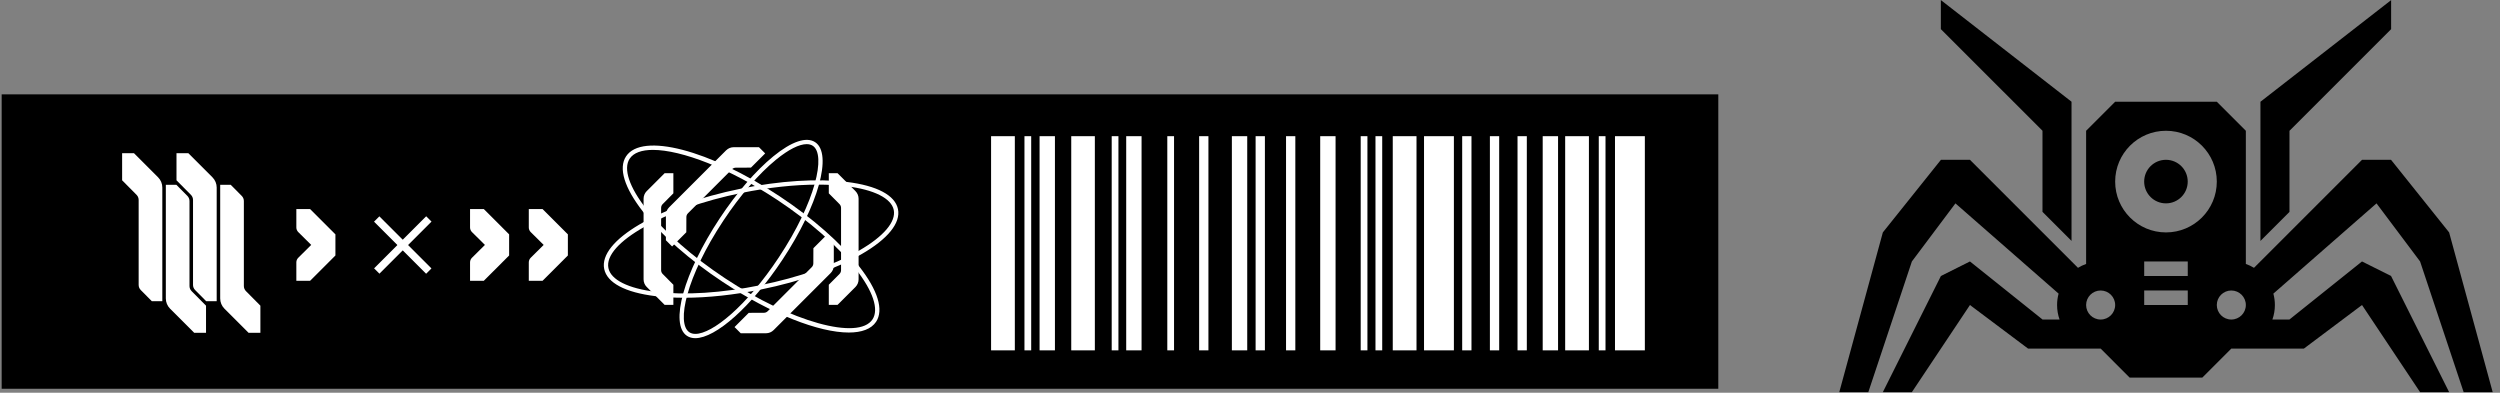 <?xml version="1.0" encoding="UTF-8" standalone="no"?>
<!DOCTYPE svg PUBLIC "-//W3C//DTD SVG 1.1//EN" "http://www.w3.org/Graphics/SVG/1.1/DTD/svg11.dtd">
<svg width="100%" height="100%" viewBox="0 0 261 41" version="1.1" xmlns="http://www.w3.org/2000/svg" xmlns:xlink="http://www.w3.org/1999/xlink" xml:space="preserve" xmlns:serif="http://www.serif.com/" style="fill-rule:evenodd;clip-rule:evenodd;stroke-linejoin:round;stroke-miterlimit:2;">
    <rect x="0" y="0" width="261" height="41" fill="#808080" stroke="none"/>
    <g transform="matrix(0.75,0,0,0.75,0,0)">
        <g transform="matrix(-1.015,0,0,0.917,1286.82,-934.539)">
            <rect x="1032.15" y="1033.45" width="235.425" height="44.689"/>
        </g>
        <g transform="matrix(-0.927,0,0,0.927,1228.65,-944.697)">
            <rect x="1161" y="1039.54" width="3.544" height="32.16" style="fill:white;"/>
        </g>
        <g transform="matrix(-0.927,0,0,0.927,1218.69,-944.697)">
            <rect x="1156.25" y="1039.54" width="2.306" height="32.16" style="fill:white;"/>
        </g>
        <g transform="matrix(-0.927,0,0,0.927,1242.8,-944.697)">
            <rect x="1169.25" y="1039.54" width="2.306" height="32.16" style="fill:white;"/>
        </g>
        <g transform="matrix(-0.927,0,0,0.927,1272.22,-944.697)">
            <rect x="1185.12" y="1039.54" width="2.306" height="32.16" style="fill:white;"/>
        </g>
        <g transform="matrix(0.927,0,0,0.927,-927.042,-944.697)">
            <rect x="1198.29" y="1039.54" width="2.306" height="32.16" style="fill:white;"/>
        </g>
        <g transform="matrix(0.927,0,0,0.927,-927.042,-944.697)">
            <rect x="1231.7" y="1039.54" width="2.306" height="32.16" style="fill:white;"/>
        </g>
        <g transform="matrix(0.927,0,0,0.927,-927.042,-944.697)">
            <rect x="1227.92" y="1039.54" width="1.395" height="32.16" style="fill:white;"/>
        </g>
        <g transform="matrix(0.927,0,0,0.927,-927.042,-944.697)">
            <rect x="1223.77" y="1039.54" width="1.395" height="32.16" style="fill:white;"/>
        </g>
        <g transform="matrix(0.927,0,0,0.927,-927.042,-944.697)">
            <rect x="1219.61" y="1039.54" width="1.395" height="32.16" style="fill:white;"/>
        </g>
        <g transform="matrix(0.927,0,0,0.927,-927.042,-944.697)">
            <rect x="1193.16" y="1039.54" width="1.395" height="32.16" style="fill:white;"/>
        </g>
        <g transform="matrix(0.927,0,0,0.927,-927.042,-944.697)">
            <rect x="1188.59" y="1039.54" width="1.395" height="32.16" style="fill:white;"/>
        </g>
        <g transform="matrix(0.927,0,0,0.927,-927.042,-944.697)">
            <rect x="1180.11" y="1039.54" width="1.395" height="32.16" style="fill:white;"/>
        </g>
        <g transform="matrix(0.927,0,0,0.927,-927.042,-944.697)">
            <rect x="1206.59" y="1039.54" width="1.011" height="32.16" style="fill:white;"/>
        </g>
        <g transform="matrix(0.927,0,0,0.927,-927.042,-944.697)">
            <rect x="1175.33" y="1039.54" width="1.011" height="32.16" style="fill:white;"/>
        </g>
        <g transform="matrix(0.927,0,0,0.927,-927.042,-944.697)">
            <rect x="1166.98" y="1039.54" width="1.011" height="32.16" style="fill:white;"/>
        </g>
        <g transform="matrix(0.927,0,0,0.927,-927.042,-944.697)">
            <rect x="1153.88" y="1039.54" width="1.011" height="32.16" style="fill:white;"/>
        </g>
        <g transform="matrix(0.927,0,0,0.927,-927.042,-944.697)">
            <rect x="1204.37" y="1039.54" width="1.011" height="32.16" style="fill:white;"/>
        </g>
        <g transform="matrix(0.927,0,0,0.927,-927.042,-944.697)">
            <rect x="1240.12" y="1039.54" width="1.011" height="32.16" style="fill:white;"/>
        </g>
        <g transform="matrix(-0.927,0,0,0.927,1206.35,-944.697)">
            <rect x="1148.96" y="1039.54" width="3.566" height="32.16" style="fill:white;"/>
        </g>
        <g transform="matrix(-0.927,0,0,0.927,1327.75,-944.697)">
            <rect x="1213.99" y="1039.54" width="4.484" height="32.16" style="fill:white;"/>
        </g>
        <g transform="matrix(-0.927,0,0,0.927,1380.89,-944.697)">
            <rect x="1242.64" y="1039.54" width="4.484" height="32.16" style="fill:white;"/>
        </g>
        <g transform="matrix(-0.927,0,0,0.927,1318.18,-944.697)">
            <rect x="1209.28" y="1039.54" width="3.566" height="32.16" style="fill:white;"/>
        </g>
        <g transform="matrix(-0.927,0,0,0.927,1366.18,-944.697)">
            <rect x="1235.17" y="1039.54" width="3.566" height="32.16" style="fill:white;"/>
        </g>
        <g transform="matrix(1.32834e-17,0.217,-0.217,1.32834e-17,35.656,42.967)">
            <path d="M0,20.343C-1.741,22.084 -4.1,23.064 -6.564,23.064L-79.458,23.064L-79.458,16.308L-72.32,9.229C-71.449,8.364 -70.278,7.883 -69.051,7.883L-14.519,7.883C-13.298,7.883 -12.121,7.395 -11.25,6.536L-1.922,-2.721L15.471,-2.721L15.471,4.872L0,20.343Z" style="fill:white;fill-rule:nonzero;"/>
        </g>
        <g transform="matrix(1.32834e-17,0.217,-0.217,1.32834e-17,25.158,24.68)">
            <path d="M0,-20.344C1.741,-22.085 4.1,-23.065 6.564,-23.065L79.458,-23.065L79.458,-16.309L72.32,-9.23C71.449,-8.365 70.278,-7.884 69.051,-7.884L14.519,-7.884C13.298,-7.884 12.121,-7.396 11.25,-6.537L1.922,2.721L-15.471,2.721L-15.471,-4.873L0,-20.344Z" style="fill:white;fill-rule:nonzero;"/>
        </g>
        <g transform="matrix(1.32834e-17,0.217,-0.217,1.32834e-17,28.088,42.967)">
            <path d="M0,20.343C-1.741,22.084 -4.1,23.064 -6.564,23.064L-79.458,23.064L-79.458,16.308L-72.32,9.23C-71.449,8.365 -70.278,7.883 -69.051,7.883L-14.519,7.883C-13.298,7.883 -12.121,7.396 -11.25,6.536L-1.922,-2.721L15.471,-2.721L15.471,4.872L0,20.343Z" style="fill:white;fill-rule:nonzero;"/>
        </g>
        <g transform="matrix(1.32834e-17,0.217,-0.217,1.32834e-17,17.59,24.68)">
            <path d="M0,-20.343C1.741,-22.084 4.1,-23.064 6.564,-23.064L79.458,-23.064L79.458,-16.308L72.32,-9.23C71.449,-8.365 70.278,-7.883 69.051,-7.883L14.519,-7.883C13.298,-7.883 12.121,-7.395 11.25,-6.536L1.922,2.721L-15.471,2.721L-15.471,-4.872L0,-20.343Z" style="fill:white;fill-rule:nonzero;"/>
        </g>
        <g transform="matrix(-0.215,0.215,0.215,0.215,50.944,33.576)">
            <rect x="-27.565" y="11.418" width="33.725" height="3.452" style="fill:white;"/>
        </g>
        <g transform="matrix(-0.215,0.215,0.215,0.215,55.536,28.984)">
            <rect x="8.977" y="-3.718" width="3.452" height="33.725" style="fill:white;"/>
        </g>
        <g transform="matrix(1.85783e-17,-0.303,0.303,1.85783e-17,44.776,29.1)">
            <path d="M0,-5.314L-11.629,6.319L-21.33,6.319L-32.959,-5.314L-32.959,-11.633L-24.493,-11.633C-23.7,-11.633 -22.942,-11.316 -22.385,-10.756L-16.478,-4.802L-10.574,-10.756C-10.018,-11.316 -9.259,-11.633 -8.467,-11.633L0,-11.633L0,-5.314Z" style="fill:white;fill-rule:nonzero;"/>
        </g>
        <g transform="matrix(1.85783e-17,-0.303,0.303,1.85783e-17,68.956,29.1)">
            <path d="M0,-5.314L-11.629,6.319L-21.33,6.319L-32.959,-5.314L-32.959,-11.633L-24.493,-11.633C-23.7,-11.633 -22.942,-11.316 -22.385,-10.756L-16.478,-4.801L-10.574,-10.756C-10.018,-11.316 -9.259,-11.633 -8.467,-11.633L0,-11.633L0,-5.314Z" style="fill:white;fill-rule:nonzero;"/>
        </g>
        <g transform="matrix(1.85783e-17,-0.303,0.303,1.85783e-17,77.133,29.1)">
            <path d="M0,-5.314L-11.629,6.319L-21.33,6.319L-32.959,-5.314L-32.959,-11.633L-24.493,-11.633C-23.7,-11.633 -22.942,-11.316 -22.385,-10.756L-16.478,-4.801L-10.574,-10.756C-10.018,-11.316 -9.259,-11.633 -8.467,-11.633L0,-11.633L0,-5.314Z" style="fill:white;fill-rule:nonzero;"/>
        </g>
        <g transform="matrix(0.3,0,0,0.3,93.733,26.911)">
            <path d="M0,42.42L-4.962,37.419C-5.425,36.953 -5.684,36.323 -5.684,35.666L-5.684,6.754C-5.684,6.097 -5.425,5.468 -4.962,5.001L0,0L0,-9.326L-4.069,-9.326L-12.365,-1.03C-13.298,-0.097 -13.822,1.169 -13.823,2.489L-13.823,39.932C-13.822,41.252 -13.298,42.517 -12.365,43.451L-4.069,51.746L0,51.746L0,42.42Z" style="fill:white;fill-rule:nonzero;"/>
        </g>
        <g transform="matrix(0.3,0,0,0.3,115.369,39.637)">
            <path d="M0,-42.42L4.962,-37.419C5.425,-36.953 5.684,-36.323 5.684,-35.666L5.684,-6.754C5.684,-6.097 5.425,-5.468 4.962,-5.001L0,0L0,9.326L4.069,9.326L12.365,1.03C13.298,0.097 13.822,-1.169 13.823,-2.489L13.823,-39.932C13.822,-41.252 13.298,-42.517 12.365,-43.451L4.069,-51.746L0,-51.746L0,-42.42Z" style="fill:white;fill-rule:nonzero;"/>
        </g>
        <g transform="matrix(0.3,0,0,0.3,112.29,45.998)">
            <path d="M0,-86.445C-3.468,-86.445 -8.438,-83.953 -14.218,-79.234C-22.242,-72.679 -30.924,-62.628 -38.665,-50.931C-55.792,-25.052 -60.644,-3.264 -54.429,0.848C-53.671,1.35 -52.733,1.598 -51.642,1.598C-43.795,1.6 -27.965,-11.179 -12.929,-33.898C4.198,-59.777 9.049,-81.565 2.834,-85.677C2.057,-86.192 1.105,-86.445 0,-86.445M-51.688,3.586C-53.149,3.586 -54.442,3.239 -55.533,2.516C-63.684,-2.878 -57.008,-26.84 -40.333,-52.034C-32.484,-63.895 -23.658,-74.104 -15.483,-80.782C-7.015,-87.699 -0.118,-90.031 3.938,-87.345C12.089,-81.951 5.413,-57.989 -11.261,-32.795C-25.704,-10.972 -42.227,3.586 -51.688,3.586" style="fill:white;fill-rule:nonzero;"/>
        </g>
        <g transform="matrix(0.3,0,0,0.3,95.535,22.469)">
            <path d="M0,32.872L0.028,25.827C0.03,25.17 0.292,24.541 0.756,24.077L21.2,3.633C21.665,3.169 22.294,2.907 22.95,2.904L29.995,2.877L36.59,-3.718L33.712,-6.595L21.981,-6.595C20.661,-6.595 19.395,-6.071 18.462,-5.138L16.4,-3.076L16.4,-3.077L-5.953,19.277L-8.015,21.339C-8.948,22.272 -9.472,23.538 -9.472,24.858L-9.472,36.589L-6.595,39.467L0,32.872Z" style="fill:white;fill-rule:nonzero;"/>
        </g>
        <g transform="matrix(0.3,0,0,0.3,113.224,44.411)">
            <path d="M0,-32.872L-0.028,-25.827C-0.03,-25.17 -0.292,-24.542 -0.756,-24.077L-21.2,-3.633C-21.665,-3.169 -22.294,-2.907 -22.95,-2.904L-29.995,-2.877L-36.59,3.718L-33.713,6.595L-21.981,6.595C-20.661,6.595 -19.395,6.071 -18.462,5.138L-16.4,3.076L-16.4,3.077L5.953,-19.277L8.015,-21.339C8.948,-22.272 9.472,-23.538 9.472,-24.858L9.472,-36.589L6.595,-39.467L0,-32.872Z" style="fill:white;fill-rule:nonzero;"/>
        </g>
        <g transform="matrix(0.3,0,0,0.3,90.887,44.969)">
            <path d="M0,-80.344C-5.17,-80.344 -8.954,-79.037 -10.787,-76.266C-13.855,-71.632 -11.019,-63.107 -3.008,-52.878C5.344,-42.215 18.304,-30.808 33.488,-20.76C64.025,-0.55 95.347,8.179 101.884,-1.699C104.951,-6.334 102.115,-14.859 94.104,-25.088C85.753,-35.751 72.792,-47.157 57.608,-57.206C35.638,-71.746 13.26,-80.344 0,-80.344M90.875,4.397C77.091,4.397 55.045,-4.094 32.384,-19.092C17.026,-29.256 3.898,-40.817 -4.582,-51.644C-13.285,-62.756 -16.081,-71.892 -12.455,-77.37C-5.073,-88.523 26.187,-80.399 58.712,-58.874C74.07,-48.71 87.198,-37.149 95.679,-26.321C104.381,-15.209 107.177,-6.073 103.552,-0.595C101.313,2.787 96.876,4.397 90.875,4.397" style="fill:white;fill-rule:nonzero;"/>
        </g>
        <g transform="matrix(0.3,0,0,0.3,113.855,40.576)">
            <path d="M0,-49.588C-10.775,-49.588 -22.924,-48.287 -35.372,-45.754C-71.255,-38.452 -99.575,-22.476 -97.213,-10.868C-96.104,-5.422 -88.071,-1.4 -75.173,0.169C-61.728,1.804 -44.497,0.704 -26.656,-2.927C-8.814,-6.558 7.475,-12.28 19.212,-19.039C30.471,-25.524 36.293,-32.366 35.185,-37.813C34.077,-43.258 26.044,-47.281 13.146,-48.849C9.081,-49.344 4.669,-49.588 0,-49.588M-62.036,2.906C-66.786,2.906 -71.275,2.658 -75.415,2.154C-89.425,0.451 -97.863,-4.033 -99.173,-10.47C-101.84,-23.576 -73.99,-39.936 -35.771,-47.714C-17.724,-51.386 -0.266,-52.494 13.387,-50.835C27.397,-49.131 35.835,-44.648 37.145,-38.211C38.455,-31.774 32.441,-24.35 20.21,-17.306C8.292,-10.442 -8.21,-4.639 -26.257,-0.967C-38.832,1.592 -51.121,2.906 -62.036,2.906" style="fill:white;fill-rule:nonzero;"/>
        </g>
        <g transform="matrix(0.978,0,0,0.978,310.6,24.267)">
            <path d="M0,20.667C-1.141,20.667 -2.067,19.742 -2.067,18.6C-2.067,17.459 -1.141,16.534 0,16.534C1.141,16.534 2.067,17.459 2.067,18.6C2.067,19.742 1.141,20.667 0,20.667M-9.3,8.267C-13.296,8.267 -16.533,5.029 -16.533,1.034C-16.533,-2.962 -13.296,-6.2 -9.3,-6.2C-5.304,-6.2 -2.067,-2.962 -2.067,1.034C-2.067,5.029 -5.304,8.267 -9.3,8.267M-6.2,14.467L-12.4,14.467L-12.4,12.4L-6.2,12.4L-6.2,14.467ZM-6.2,18.6L-12.4,18.6L-12.4,16.533L-6.2,16.533L-6.2,18.6ZM-18.6,20.667C-19.741,20.667 -20.667,19.742 -20.667,18.6C-20.667,17.459 -19.741,16.534 -18.6,16.534C-17.459,16.534 -16.533,17.459 -16.533,18.6C-16.533,19.742 -17.459,20.667 -18.6,20.667M26.867,12.4L33.067,31L37.2,31L31,8.267L22.733,-2.066L18.6,-2.066L3.226,13.307C2.863,13.085 2.475,12.899 2.067,12.754L2.067,-6.2L-2.067,-10.333L-16.533,-10.333L-20.667,-6.2L-20.667,12.754C-21.075,12.899 -21.463,13.085 -21.826,13.307L-37.2,-2.066L-41.333,-2.066L-49.6,8.267L-55.8,31L-51.667,31L-45.467,12.4L-39.267,4.134L-24.584,16.979C-24.724,17.496 -24.8,18.038 -24.8,18.6C-24.8,19.326 -24.676,20.022 -24.446,20.667L-26.867,20.667L-37.2,12.4L-41.333,14.467L-49.6,31L-45.467,31L-37.2,18.6L-28.933,24.8L-18.6,24.8L-14.467,28.934L-4.133,28.934L0,24.8L10.333,24.8L18.6,18.6L26.867,31L31,31L22.733,14.467L18.6,12.4L8.267,20.667L5.846,20.667C6.076,20.022 6.2,19.326 6.2,18.6C6.2,18.038 6.124,17.496 5.984,16.979L20.667,4.134L26.867,12.4Z" style="fill-rule:nonzero;"/>
        </g>
        <g transform="matrix(0.978,0,0,0.978,288.356,19.384)">
            <path d="M0,-5.343L0,14.467L-4.133,10.334L-4.133,-1.21L-18.6,-15.676L-18.6,-19.81L0,-5.343Z" style="fill-rule:nonzero;"/>
        </g>
        <g transform="matrix(0,-0.978,-0.978,0,301.5,22.245)">
            <path d="M-3.1,-3.1C-4.813,-3.1 -6.2,-1.713 -6.2,0C-6.2,1.713 -4.813,3.1 -3.1,3.1C-1.387,3.1 0,1.713 0,0C0,-1.713 -1.387,-3.1 -3.1,-3.1" style="fill-rule:nonzero;"/>
        </g>
        <g transform="matrix(0.978,0,0,0.978,332.844,33.54)">
            <path d="M0,-34.277L0,-30.144L-14.467,-15.677L-14.467,-4.134L-18.6,0L-18.6,-19.81L0,-34.277Z" style="fill-rule:nonzero;"/>
        </g>
    </g>
</svg>
